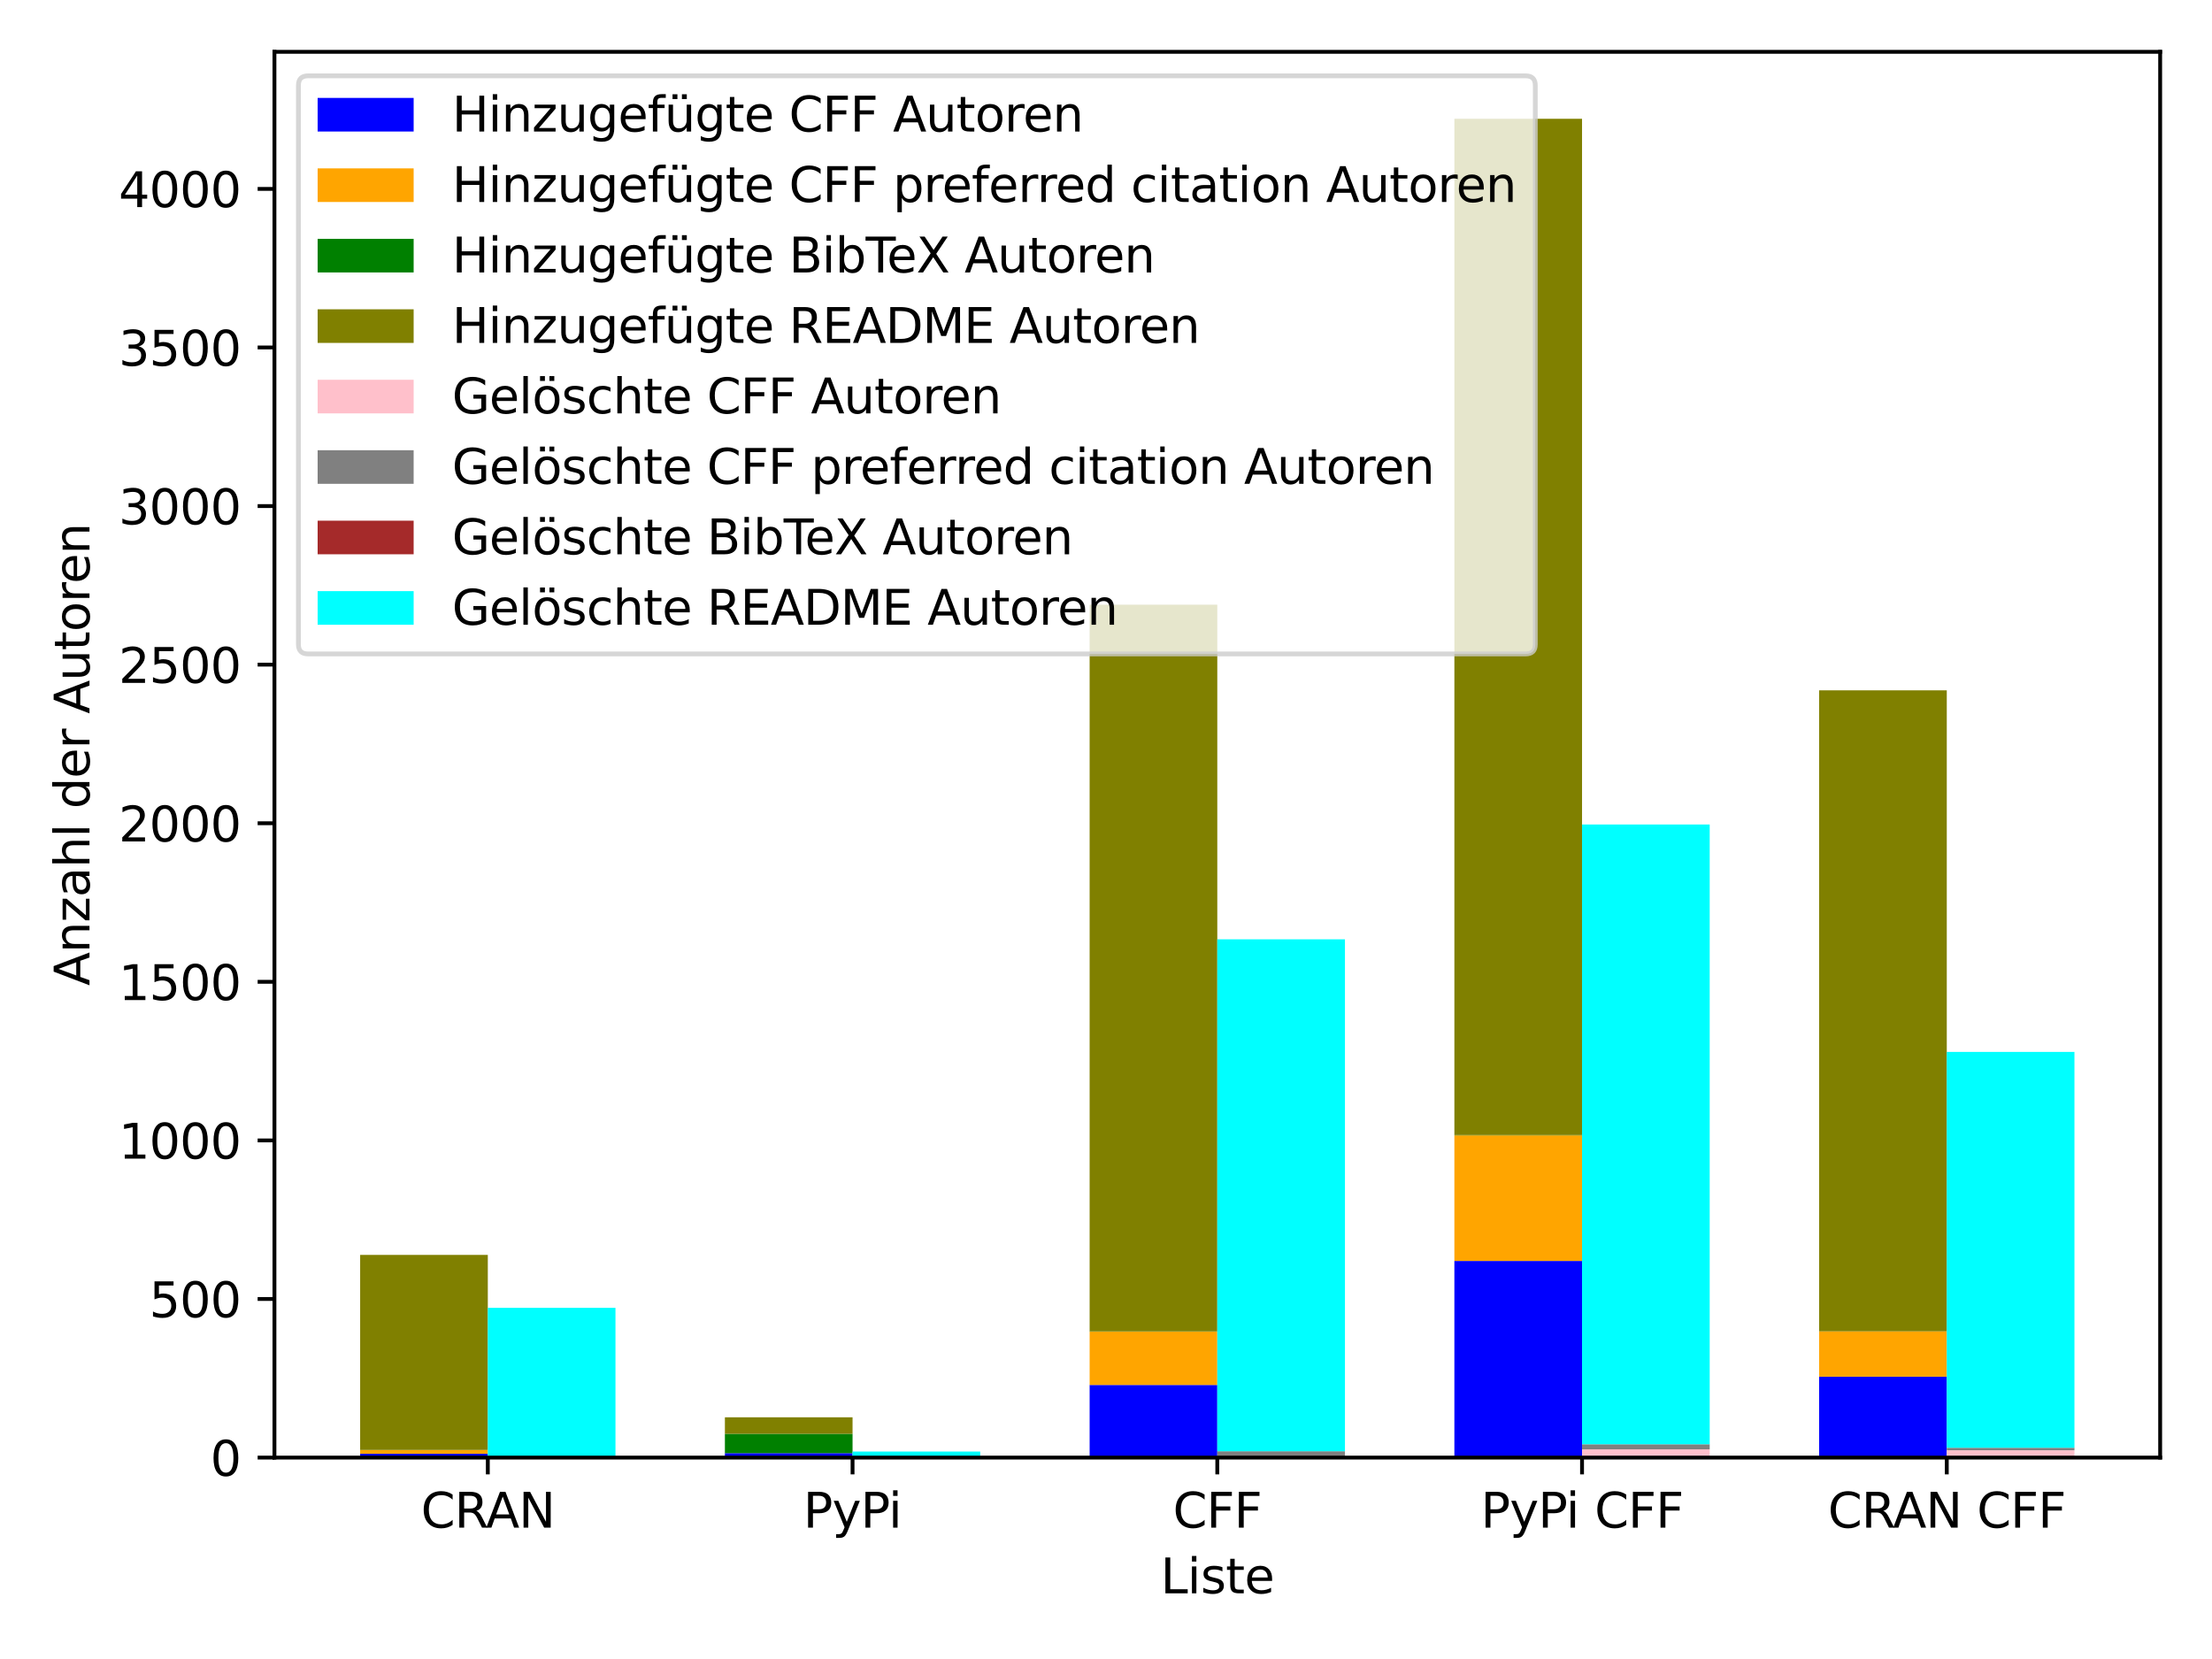 <?xml version="1.0" encoding="utf-8" standalone="no"?>
<!DOCTYPE svg PUBLIC "-//W3C//DTD SVG 1.1//EN"
  "http://www.w3.org/Graphics/SVG/1.1/DTD/svg11.dtd">
<svg xmlns:xlink="http://www.w3.org/1999/xlink" width="460.8pt" height="345.6pt" viewBox="0 0 460.8 345.6" xmlns="http://www.w3.org/2000/svg" version="1.1">
 <defs>
  <style type="text/css">*{stroke-linejoin: round; stroke-linecap: butt}</style>
 </defs>
 <g id="figure_1">
  <g id="patch_1">
   <path d="M 0 345.6 
L 460.8 345.6 
L 460.8 0 
L 0 0 
z
" style="fill: #ffffff"/>
  </g>
  <g id="axes_1">
   <g id="patch_2">
    <path d="M 57.17 303.64 
L 450 303.64 
L 450 10.8 
L 57.17 10.8 
z
" style="fill: #ffffff"/>
   </g>
   <g id="patch_3">
    <path d="M 75.026 303.64 
L 101.62 303.64 
L 101.62 302.847 
L 75.026 302.847 
z
" clip-path="url(#pa438a18baa)" style="fill: #0000ff"/>
   </g>
   <g id="patch_4">
    <path d="M 151.009 303.64 
L 177.602 303.64 
L 177.602 302.715 
L 151.009 302.715 
z
" clip-path="url(#pa438a18baa)" style="fill: #0000ff"/>
   </g>
   <g id="patch_5">
    <path d="M 226.991 303.64 
L 253.585 303.64 
L 253.585 288.509 
L 226.991 288.509 
z
" clip-path="url(#pa438a18baa)" style="fill: #0000ff"/>
   </g>
   <g id="patch_6">
    <path d="M 302.974 303.64 
L 329.568 303.64 
L 329.568 262.675 
L 302.974 262.675 
z
" clip-path="url(#pa438a18baa)" style="fill: #0000ff"/>
   </g>
   <g id="patch_7">
    <path d="M 378.956 303.64 
L 405.55 303.64 
L 405.55 286.791 
L 378.956 286.791 
z
" clip-path="url(#pa438a18baa)" style="fill: #0000ff"/>
   </g>
   <g id="patch_8">
    <path d="M 75.026 302.847 
L 101.62 302.847 
L 101.62 302.054 
L 75.026 302.054 
z
" clip-path="url(#pa438a18baa)" style="fill: #ffa500"/>
   </g>
   <g id="patch_9">
    <path d="M 151.009 302.715 
L 177.602 302.715 
L 177.602 302.715 
L 151.009 302.715 
z
" clip-path="url(#pa438a18baa)" style="fill: #ffa500"/>
   </g>
   <g id="patch_10">
    <path d="M 226.991 288.509 
L 253.585 288.509 
L 253.585 277.409 
L 226.991 277.409 
z
" clip-path="url(#pa438a18baa)" style="fill: #ffa500"/>
   </g>
   <g id="patch_11">
    <path d="M 302.974 262.675 
L 329.568 262.675 
L 329.568 236.51 
L 302.974 236.51 
z
" clip-path="url(#pa438a18baa)" style="fill: #ffa500"/>
   </g>
   <g id="patch_12">
    <path d="M 378.956 286.791 
L 405.55 286.791 
L 405.55 277.343 
L 378.956 277.343 
z
" clip-path="url(#pa438a18baa)" style="fill: #ffa500"/>
   </g>
   <g id="patch_13">
    <path d="M 75.026 302.054 
L 101.62 302.054 
L 101.62 302.054 
L 75.026 302.054 
z
" clip-path="url(#pa438a18baa)" style="fill: #008000"/>
   </g>
   <g id="patch_14">
    <path d="M 151.009 302.715 
L 177.602 302.715 
L 177.602 298.685 
L 151.009 298.685 
z
" clip-path="url(#pa438a18baa)" style="fill: #008000"/>
   </g>
   <g id="patch_15">
    <path d="M 226.991 277.409 
L 253.585 277.409 
L 253.585 277.343 
L 226.991 277.343 
z
" clip-path="url(#pa438a18baa)" style="fill: #008000"/>
   </g>
   <g id="patch_16">
    <path d="M 302.974 236.51 
L 329.568 236.51 
L 329.568 236.443 
L 302.974 236.443 
z
" clip-path="url(#pa438a18baa)" style="fill: #008000"/>
   </g>
   <g id="patch_17">
    <path d="M 378.956 277.343 
L 405.55 277.343 
L 405.55 277.343 
L 378.956 277.343 
z
" clip-path="url(#pa438a18baa)" style="fill: #008000"/>
   </g>
   <g id="patch_18">
    <path d="M 75.026 302.054 
L 101.62 302.054 
L 101.62 261.419 
L 75.026 261.419 
z
" clip-path="url(#pa438a18baa)" style="fill: #808000"/>
   </g>
   <g id="patch_19">
    <path d="M 151.009 298.685 
L 177.602 298.685 
L 177.602 295.249 
L 151.009 295.249 
z
" clip-path="url(#pa438a18baa)" style="fill: #808000"/>
   </g>
   <g id="patch_20">
    <path d="M 226.991 277.343 
L 253.585 277.343 
L 253.585 125.969 
L 226.991 125.969 
z
" clip-path="url(#pa438a18baa)" style="fill: #808000"/>
   </g>
   <g id="patch_21">
    <path d="M 302.974 236.443 
L 329.568 236.443 
L 329.568 24.745 
L 302.974 24.745 
z
" clip-path="url(#pa438a18baa)" style="fill: #808000"/>
   </g>
   <g id="patch_22">
    <path d="M 378.956 277.343 
L 405.55 277.343 
L 405.55 143.809 
L 378.956 143.809 
z
" clip-path="url(#pa438a18baa)" style="fill: #808000"/>
   </g>
   <g id="patch_23">
    <path d="M 101.62 303.64 
L 128.214 303.64 
L 128.214 303.64 
L 101.62 303.64 
z
" clip-path="url(#pa438a18baa)" style="fill: #ffc0cb"/>
   </g>
   <g id="patch_24">
    <path d="M 177.602 303.64 
L 204.196 303.64 
L 204.196 303.64 
L 177.602 303.64 
z
" clip-path="url(#pa438a18baa)" style="fill: #ffc0cb"/>
   </g>
   <g id="patch_25">
    <path d="M 253.585 303.64 
L 280.179 303.64 
L 280.179 303.376 
L 253.585 303.376 
z
" clip-path="url(#pa438a18baa)" style="fill: #ffc0cb"/>
   </g>
   <g id="patch_26">
    <path d="M 329.568 303.64 
L 356.161 303.64 
L 356.161 301.922 
L 329.568 301.922 
z
" clip-path="url(#pa438a18baa)" style="fill: #ffc0cb"/>
   </g>
   <g id="patch_27">
    <path d="M 405.55 303.64 
L 432.144 303.64 
L 432.144 302.12 
L 405.55 302.12 
z
" clip-path="url(#pa438a18baa)" style="fill: #ffc0cb"/>
   </g>
   <g id="patch_28">
    <path d="M 101.62 303.64 
L 128.214 303.64 
L 128.214 303.64 
L 101.62 303.64 
z
" clip-path="url(#pa438a18baa)" style="fill: #808080"/>
   </g>
   <g id="patch_29">
    <path d="M 177.602 303.64 
L 204.196 303.64 
L 204.196 303.64 
L 177.602 303.64 
z
" clip-path="url(#pa438a18baa)" style="fill: #808080"/>
   </g>
   <g id="patch_30">
    <path d="M 253.585 303.376 
L 280.179 303.376 
L 280.179 302.319 
L 253.585 302.319 
z
" clip-path="url(#pa438a18baa)" style="fill: #808080"/>
   </g>
   <g id="patch_31">
    <path d="M 329.568 301.922 
L 356.161 301.922 
L 356.161 300.865 
L 329.568 300.865 
z
" clip-path="url(#pa438a18baa)" style="fill: #808080"/>
   </g>
   <g id="patch_32">
    <path d="M 405.55 302.12 
L 432.144 302.12 
L 432.144 301.592 
L 405.55 301.592 
z
" clip-path="url(#pa438a18baa)" style="fill: #808080"/>
   </g>
   <g id="patch_33">
    <path d="M 101.62 303.64 
L 128.214 303.64 
L 128.214 303.64 
L 101.62 303.64 
z
" clip-path="url(#pa438a18baa)" style="fill: #a52a2a"/>
   </g>
   <g id="patch_34">
    <path d="M 177.602 303.64 
L 204.196 303.64 
L 204.196 303.64 
L 177.602 303.64 
z
" clip-path="url(#pa438a18baa)" style="fill: #a52a2a"/>
   </g>
   <g id="patch_35">
    <path d="M 253.585 302.319 
L 280.179 302.319 
L 280.179 302.319 
L 253.585 302.319 
z
" clip-path="url(#pa438a18baa)" style="fill: #a52a2a"/>
   </g>
   <g id="patch_36">
    <path d="M 329.568 300.865 
L 356.161 300.865 
L 356.161 300.865 
L 329.568 300.865 
z
" clip-path="url(#pa438a18baa)" style="fill: #a52a2a"/>
   </g>
   <g id="patch_37">
    <path d="M 405.55 301.592 
L 432.144 301.592 
L 432.144 301.592 
L 405.55 301.592 
z
" clip-path="url(#pa438a18baa)" style="fill: #a52a2a"/>
   </g>
   <g id="patch_38">
    <path d="M 101.62 303.64 
L 128.214 303.64 
L 128.214 272.453 
L 101.62 272.453 
z
" clip-path="url(#pa438a18baa)" style="fill: #00ffff"/>
   </g>
   <g id="patch_39">
    <path d="M 177.602 303.64 
L 204.196 303.64 
L 204.196 302.385 
L 177.602 302.385 
z
" clip-path="url(#pa438a18baa)" style="fill: #00ffff"/>
   </g>
   <g id="patch_40">
    <path d="M 253.585 302.319 
L 280.179 302.319 
L 280.179 195.676 
L 253.585 195.676 
z
" clip-path="url(#pa438a18baa)" style="fill: #00ffff"/>
   </g>
   <g id="patch_41">
    <path d="M 329.568 300.865 
L 356.161 300.865 
L 356.161 171.758 
L 329.568 171.758 
z
" clip-path="url(#pa438a18baa)" style="fill: #00ffff"/>
   </g>
   <g id="patch_42">
    <path d="M 405.55 301.592 
L 432.144 301.592 
L 432.144 219.132 
L 405.55 219.132 
z
" clip-path="url(#pa438a18baa)" style="fill: #00ffff"/>
   </g>
   <g id="matplotlib.axis_1">
    <g id="xtick_1">
     <g id="line2d_1">
      <defs>
       <path id="m18b348b5ff" d="M 0 0 
L 0 3.5 
" style="stroke: #000000; stroke-width: 0.8"/>
      </defs>
      <g>
       <use xlink:href="#m18b348b5ff" x="101.62" y="303.64" style="stroke: #000000; stroke-width: 0.8"/>
      </g>
     </g>
     <g id="text_1">
      <!-- CRAN -->
      <g transform="translate(87.693 318.238) scale(0.1 -0.1)">
       <defs>
        <path id="DejaVuSans-43" d="M 4122 4306 
L 4122 3641 
Q 3803 3938 3442 4084 
Q 3081 4231 2675 4231 
Q 1875 4231 1450 3742 
Q 1025 3253 1025 2328 
Q 1025 1406 1450 917 
Q 1875 428 2675 428 
Q 3081 428 3442 575 
Q 3803 722 4122 1019 
L 4122 359 
Q 3791 134 3420 21 
Q 3050 -91 2638 -91 
Q 1578 -91 968 557 
Q 359 1206 359 2328 
Q 359 3453 968 4101 
Q 1578 4750 2638 4750 
Q 3056 4750 3426 4639 
Q 3797 4528 4122 4306 
z
" transform="scale(0.016)"/>
        <path id="DejaVuSans-52" d="M 2841 2188 
Q 3044 2119 3236 1894 
Q 3428 1669 3622 1275 
L 4263 0 
L 3584 0 
L 2988 1197 
Q 2756 1666 2539 1819 
Q 2322 1972 1947 1972 
L 1259 1972 
L 1259 0 
L 628 0 
L 628 4666 
L 2053 4666 
Q 2853 4666 3247 4331 
Q 3641 3997 3641 3322 
Q 3641 2881 3436 2590 
Q 3231 2300 2841 2188 
z
M 1259 4147 
L 1259 2491 
L 2053 2491 
Q 2509 2491 2742 2702 
Q 2975 2913 2975 3322 
Q 2975 3731 2742 3939 
Q 2509 4147 2053 4147 
L 1259 4147 
z
" transform="scale(0.016)"/>
        <path id="DejaVuSans-41" d="M 2188 4044 
L 1331 1722 
L 3047 1722 
L 2188 4044 
z
M 1831 4666 
L 2547 4666 
L 4325 0 
L 3669 0 
L 3244 1197 
L 1141 1197 
L 716 0 
L 50 0 
L 1831 4666 
z
" transform="scale(0.016)"/>
        <path id="DejaVuSans-4e" d="M 628 4666 
L 1478 4666 
L 3547 763 
L 3547 4666 
L 4159 4666 
L 4159 0 
L 3309 0 
L 1241 3903 
L 1241 0 
L 628 0 
L 628 4666 
z
" transform="scale(0.016)"/>
       </defs>
       <use xlink:href="#DejaVuSans-43"/>
       <use xlink:href="#DejaVuSans-52" x="69.824"/>
       <use xlink:href="#DejaVuSans-41" x="135.307"/>
       <use xlink:href="#DejaVuSans-4e" x="203.715"/>
      </g>
     </g>
    </g>
    <g id="xtick_2">
     <g id="line2d_2">
      <g>
       <use xlink:href="#m18b348b5ff" x="177.602" y="303.64" style="stroke: #000000; stroke-width: 0.8"/>
      </g>
     </g>
     <g id="text_2">
      <!-- PyPi -->
      <g transform="translate(167.337 318.238) scale(0.1 -0.1)">
       <defs>
        <path id="DejaVuSans-50" d="M 1259 4147 
L 1259 2394 
L 2053 2394 
Q 2494 2394 2734 2622 
Q 2975 2850 2975 3272 
Q 2975 3691 2734 3919 
Q 2494 4147 2053 4147 
L 1259 4147 
z
M 628 4666 
L 2053 4666 
Q 2838 4666 3239 4311 
Q 3641 3956 3641 3272 
Q 3641 2581 3239 2228 
Q 2838 1875 2053 1875 
L 1259 1875 
L 1259 0 
L 628 0 
L 628 4666 
z
" transform="scale(0.016)"/>
        <path id="DejaVuSans-79" d="M 2059 -325 
Q 1816 -950 1584 -1140 
Q 1353 -1331 966 -1331 
L 506 -1331 
L 506 -850 
L 844 -850 
Q 1081 -850 1212 -737 
Q 1344 -625 1503 -206 
L 1606 56 
L 191 3500 
L 800 3500 
L 1894 763 
L 2988 3500 
L 3597 3500 
L 2059 -325 
z
" transform="scale(0.016)"/>
        <path id="DejaVuSans-69" d="M 603 3500 
L 1178 3500 
L 1178 0 
L 603 0 
L 603 3500 
z
M 603 4863 
L 1178 4863 
L 1178 4134 
L 603 4134 
L 603 4863 
z
" transform="scale(0.016)"/>
       </defs>
       <use xlink:href="#DejaVuSans-50"/>
       <use xlink:href="#DejaVuSans-79" x="60.303"/>
       <use xlink:href="#DejaVuSans-50" x="119.482"/>
       <use xlink:href="#DejaVuSans-69" x="177.535"/>
      </g>
     </g>
    </g>
    <g id="xtick_3">
     <g id="line2d_3">
      <g>
       <use xlink:href="#m18b348b5ff" x="253.585" y="303.64" style="stroke: #000000; stroke-width: 0.8"/>
      </g>
     </g>
     <g id="text_3">
      <!-- CFF -->
      <g transform="translate(244.342 318.238) scale(0.1 -0.1)">
       <defs>
        <path id="DejaVuSans-46" d="M 628 4666 
L 3309 4666 
L 3309 4134 
L 1259 4134 
L 1259 2759 
L 3109 2759 
L 3109 2228 
L 1259 2228 
L 1259 0 
L 628 0 
L 628 4666 
z
" transform="scale(0.016)"/>
       </defs>
       <use xlink:href="#DejaVuSans-43"/>
       <use xlink:href="#DejaVuSans-46" x="69.824"/>
       <use xlink:href="#DejaVuSans-46" x="127.344"/>
      </g>
     </g>
    </g>
    <g id="xtick_4">
     <g id="line2d_4">
      <g>
       <use xlink:href="#m18b348b5ff" x="329.568" y="303.64" style="stroke: #000000; stroke-width: 0.8"/>
      </g>
     </g>
     <g id="text_4">
      <!-- PyPi CFF -->
      <g transform="translate(308.47 318.238) scale(0.1 -0.1)">
       <defs>
        <path id="DejaVuSans-20" transform="scale(0.016)"/>
       </defs>
       <use xlink:href="#DejaVuSans-50"/>
       <use xlink:href="#DejaVuSans-79" x="60.303"/>
       <use xlink:href="#DejaVuSans-50" x="119.482"/>
       <use xlink:href="#DejaVuSans-69" x="177.535"/>
       <use xlink:href="#DejaVuSans-20" x="205.318"/>
       <use xlink:href="#DejaVuSans-43" x="237.105"/>
       <use xlink:href="#DejaVuSans-46" x="306.93"/>
       <use xlink:href="#DejaVuSans-46" x="364.449"/>
      </g>
     </g>
    </g>
    <g id="xtick_5">
     <g id="line2d_5">
      <g>
       <use xlink:href="#m18b348b5ff" x="405.55" y="303.64" style="stroke: #000000; stroke-width: 0.8"/>
      </g>
     </g>
     <g id="text_5">
      <!-- CRAN CFF -->
      <g transform="translate(380.792 318.238) scale(0.1 -0.1)">
       <use xlink:href="#DejaVuSans-43"/>
       <use xlink:href="#DejaVuSans-52" x="69.824"/>
       <use xlink:href="#DejaVuSans-41" x="135.307"/>
       <use xlink:href="#DejaVuSans-4e" x="203.715"/>
       <use xlink:href="#DejaVuSans-20" x="278.52"/>
       <use xlink:href="#DejaVuSans-43" x="310.307"/>
       <use xlink:href="#DejaVuSans-46" x="380.131"/>
       <use xlink:href="#DejaVuSans-46" x="437.65"/>
      </g>
     </g>
    </g>
    <g id="text_6">
     <!-- Liste -->
     <g transform="translate(241.769 331.917) scale(0.1 -0.1)">
      <defs>
       <path id="DejaVuSans-4c" d="M 628 4666 
L 1259 4666 
L 1259 531 
L 3531 531 
L 3531 0 
L 628 0 
L 628 4666 
z
" transform="scale(0.016)"/>
       <path id="DejaVuSans-73" d="M 2834 3397 
L 2834 2853 
Q 2591 2978 2328 3040 
Q 2066 3103 1784 3103 
Q 1356 3103 1142 2972 
Q 928 2841 928 2578 
Q 928 2378 1081 2264 
Q 1234 2150 1697 2047 
L 1894 2003 
Q 2506 1872 2764 1633 
Q 3022 1394 3022 966 
Q 3022 478 2636 193 
Q 2250 -91 1575 -91 
Q 1294 -91 989 -36 
Q 684 19 347 128 
L 347 722 
Q 666 556 975 473 
Q 1284 391 1588 391 
Q 1994 391 2212 530 
Q 2431 669 2431 922 
Q 2431 1156 2273 1281 
Q 2116 1406 1581 1522 
L 1381 1569 
Q 847 1681 609 1914 
Q 372 2147 372 2553 
Q 372 3047 722 3315 
Q 1072 3584 1716 3584 
Q 2034 3584 2315 3537 
Q 2597 3491 2834 3397 
z
" transform="scale(0.016)"/>
       <path id="DejaVuSans-74" d="M 1172 4494 
L 1172 3500 
L 2356 3500 
L 2356 3053 
L 1172 3053 
L 1172 1153 
Q 1172 725 1289 603 
Q 1406 481 1766 481 
L 2356 481 
L 2356 0 
L 1766 0 
Q 1100 0 847 248 
Q 594 497 594 1153 
L 594 3053 
L 172 3053 
L 172 3500 
L 594 3500 
L 594 4494 
L 1172 4494 
z
" transform="scale(0.016)"/>
       <path id="DejaVuSans-65" d="M 3597 1894 
L 3597 1613 
L 953 1613 
Q 991 1019 1311 708 
Q 1631 397 2203 397 
Q 2534 397 2845 478 
Q 3156 559 3463 722 
L 3463 178 
Q 3153 47 2828 -22 
Q 2503 -91 2169 -91 
Q 1331 -91 842 396 
Q 353 884 353 1716 
Q 353 2575 817 3079 
Q 1281 3584 2069 3584 
Q 2775 3584 3186 3129 
Q 3597 2675 3597 1894 
z
M 3022 2063 
Q 3016 2534 2758 2815 
Q 2500 3097 2075 3097 
Q 1594 3097 1305 2825 
Q 1016 2553 972 2059 
L 3022 2063 
z
" transform="scale(0.016)"/>
      </defs>
      <use xlink:href="#DejaVuSans-4c"/>
      <use xlink:href="#DejaVuSans-69" x="55.713"/>
      <use xlink:href="#DejaVuSans-73" x="83.496"/>
      <use xlink:href="#DejaVuSans-74" x="135.596"/>
      <use xlink:href="#DejaVuSans-65" x="174.805"/>
     </g>
    </g>
   </g>
   <g id="matplotlib.axis_2">
    <g id="ytick_1">
     <g id="line2d_6">
      <defs>
       <path id="m2c8c65185e" d="M 0 0 
L -3.5 0 
" style="stroke: #000000; stroke-width: 0.8"/>
      </defs>
      <g>
       <use xlink:href="#m2c8c65185e" x="57.17" y="303.64" style="stroke: #000000; stroke-width: 0.8"/>
      </g>
     </g>
     <g id="text_7">
      <!-- 0 -->
      <g transform="translate(43.807 307.439) scale(0.1 -0.1)">
       <defs>
        <path id="DejaVuSans-30" d="M 2034 4250 
Q 1547 4250 1301 3770 
Q 1056 3291 1056 2328 
Q 1056 1369 1301 889 
Q 1547 409 2034 409 
Q 2525 409 2770 889 
Q 3016 1369 3016 2328 
Q 3016 3291 2770 3770 
Q 2525 4250 2034 4250 
z
M 2034 4750 
Q 2819 4750 3233 4129 
Q 3647 3509 3647 2328 
Q 3647 1150 3233 529 
Q 2819 -91 2034 -91 
Q 1250 -91 836 529 
Q 422 1150 422 2328 
Q 422 3509 836 4129 
Q 1250 4750 2034 4750 
z
" transform="scale(0.016)"/>
       </defs>
       <use xlink:href="#DejaVuSans-30"/>
      </g>
     </g>
    </g>
    <g id="ytick_2">
     <g id="line2d_7">
      <g>
       <use xlink:href="#m2c8c65185e" x="57.17" y="270.603" style="stroke: #000000; stroke-width: 0.8"/>
      </g>
     </g>
     <g id="text_8">
      <!-- 500 -->
      <g transform="translate(31.082 274.403) scale(0.1 -0.1)">
       <defs>
        <path id="DejaVuSans-35" d="M 691 4666 
L 3169 4666 
L 3169 4134 
L 1269 4134 
L 1269 2991 
Q 1406 3038 1543 3061 
Q 1681 3084 1819 3084 
Q 2600 3084 3056 2656 
Q 3513 2228 3513 1497 
Q 3513 744 3044 326 
Q 2575 -91 1722 -91 
Q 1428 -91 1123 -41 
Q 819 9 494 109 
L 494 744 
Q 775 591 1075 516 
Q 1375 441 1709 441 
Q 2250 441 2565 725 
Q 2881 1009 2881 1497 
Q 2881 1984 2565 2268 
Q 2250 2553 1709 2553 
Q 1456 2553 1204 2497 
Q 953 2441 691 2322 
L 691 4666 
z
" transform="scale(0.016)"/>
       </defs>
       <use xlink:href="#DejaVuSans-35"/>
       <use xlink:href="#DejaVuSans-30" x="63.623"/>
       <use xlink:href="#DejaVuSans-30" x="127.246"/>
      </g>
     </g>
    </g>
    <g id="ytick_3">
     <g id="line2d_8">
      <g>
       <use xlink:href="#m2c8c65185e" x="57.17" y="237.567" style="stroke: #000000; stroke-width: 0.8"/>
      </g>
     </g>
     <g id="text_9">
      <!-- 1000 -->
      <g transform="translate(24.72 241.366) scale(0.1 -0.1)">
       <defs>
        <path id="DejaVuSans-31" d="M 794 531 
L 1825 531 
L 1825 4091 
L 703 3866 
L 703 4441 
L 1819 4666 
L 2450 4666 
L 2450 531 
L 3481 531 
L 3481 0 
L 794 0 
L 794 531 
z
" transform="scale(0.016)"/>
       </defs>
       <use xlink:href="#DejaVuSans-31"/>
       <use xlink:href="#DejaVuSans-30" x="63.623"/>
       <use xlink:href="#DejaVuSans-30" x="127.246"/>
       <use xlink:href="#DejaVuSans-30" x="190.869"/>
      </g>
     </g>
    </g>
    <g id="ytick_4">
     <g id="line2d_9">
      <g>
       <use xlink:href="#m2c8c65185e" x="57.17" y="204.53" style="stroke: #000000; stroke-width: 0.8"/>
      </g>
     </g>
     <g id="text_10">
      <!-- 1500 -->
      <g transform="translate(24.72 208.329) scale(0.1 -0.1)">
       <use xlink:href="#DejaVuSans-31"/>
       <use xlink:href="#DejaVuSans-35" x="63.623"/>
       <use xlink:href="#DejaVuSans-30" x="127.246"/>
       <use xlink:href="#DejaVuSans-30" x="190.869"/>
      </g>
     </g>
    </g>
    <g id="ytick_5">
     <g id="line2d_10">
      <g>
       <use xlink:href="#m2c8c65185e" x="57.17" y="171.493" style="stroke: #000000; stroke-width: 0.8"/>
      </g>
     </g>
     <g id="text_11">
      <!-- 2000 -->
      <g transform="translate(24.72 175.293) scale(0.1 -0.1)">
       <defs>
        <path id="DejaVuSans-32" d="M 1228 531 
L 3431 531 
L 3431 0 
L 469 0 
L 469 531 
Q 828 903 1448 1529 
Q 2069 2156 2228 2338 
Q 2531 2678 2651 2914 
Q 2772 3150 2772 3378 
Q 2772 3750 2511 3984 
Q 2250 4219 1831 4219 
Q 1534 4219 1204 4116 
Q 875 4013 500 3803 
L 500 4441 
Q 881 4594 1212 4672 
Q 1544 4750 1819 4750 
Q 2544 4750 2975 4387 
Q 3406 4025 3406 3419 
Q 3406 3131 3298 2873 
Q 3191 2616 2906 2266 
Q 2828 2175 2409 1742 
Q 1991 1309 1228 531 
z
" transform="scale(0.016)"/>
       </defs>
       <use xlink:href="#DejaVuSans-32"/>
       <use xlink:href="#DejaVuSans-30" x="63.623"/>
       <use xlink:href="#DejaVuSans-30" x="127.246"/>
       <use xlink:href="#DejaVuSans-30" x="190.869"/>
      </g>
     </g>
    </g>
    <g id="ytick_6">
     <g id="line2d_11">
      <g>
       <use xlink:href="#m2c8c65185e" x="57.17" y="138.457" style="stroke: #000000; stroke-width: 0.8"/>
      </g>
     </g>
     <g id="text_12">
      <!-- 2500 -->
      <g transform="translate(24.72 142.256) scale(0.1 -0.1)">
       <use xlink:href="#DejaVuSans-32"/>
       <use xlink:href="#DejaVuSans-35" x="63.623"/>
       <use xlink:href="#DejaVuSans-30" x="127.246"/>
       <use xlink:href="#DejaVuSans-30" x="190.869"/>
      </g>
     </g>
    </g>
    <g id="ytick_7">
     <g id="line2d_12">
      <g>
       <use xlink:href="#m2c8c65185e" x="57.17" y="105.42" style="stroke: #000000; stroke-width: 0.8"/>
      </g>
     </g>
     <g id="text_13">
      <!-- 3000 -->
      <g transform="translate(24.72 109.219) scale(0.1 -0.1)">
       <defs>
        <path id="DejaVuSans-33" d="M 2597 2516 
Q 3050 2419 3304 2112 
Q 3559 1806 3559 1356 
Q 3559 666 3084 287 
Q 2609 -91 1734 -91 
Q 1441 -91 1130 -33 
Q 819 25 488 141 
L 488 750 
Q 750 597 1062 519 
Q 1375 441 1716 441 
Q 2309 441 2620 675 
Q 2931 909 2931 1356 
Q 2931 1769 2642 2001 
Q 2353 2234 1838 2234 
L 1294 2234 
L 1294 2753 
L 1863 2753 
Q 2328 2753 2575 2939 
Q 2822 3125 2822 3475 
Q 2822 3834 2567 4026 
Q 2313 4219 1838 4219 
Q 1578 4219 1281 4162 
Q 984 4106 628 3988 
L 628 4550 
Q 988 4650 1302 4700 
Q 1616 4750 1894 4750 
Q 2613 4750 3031 4423 
Q 3450 4097 3450 3541 
Q 3450 3153 3228 2886 
Q 3006 2619 2597 2516 
z
" transform="scale(0.016)"/>
       </defs>
       <use xlink:href="#DejaVuSans-33"/>
       <use xlink:href="#DejaVuSans-30" x="63.623"/>
       <use xlink:href="#DejaVuSans-30" x="127.246"/>
       <use xlink:href="#DejaVuSans-30" x="190.869"/>
      </g>
     </g>
    </g>
    <g id="ytick_8">
     <g id="line2d_13">
      <g>
       <use xlink:href="#m2c8c65185e" x="57.17" y="72.384" style="stroke: #000000; stroke-width: 0.8"/>
      </g>
     </g>
     <g id="text_14">
      <!-- 3500 -->
      <g transform="translate(24.72 76.183) scale(0.1 -0.1)">
       <use xlink:href="#DejaVuSans-33"/>
       <use xlink:href="#DejaVuSans-35" x="63.623"/>
       <use xlink:href="#DejaVuSans-30" x="127.246"/>
       <use xlink:href="#DejaVuSans-30" x="190.869"/>
      </g>
     </g>
    </g>
    <g id="ytick_9">
     <g id="line2d_14">
      <g>
       <use xlink:href="#m2c8c65185e" x="57.17" y="39.347" style="stroke: #000000; stroke-width: 0.8"/>
      </g>
     </g>
     <g id="text_15">
      <!-- 4000 -->
      <g transform="translate(24.72 43.146) scale(0.1 -0.1)">
       <defs>
        <path id="DejaVuSans-34" d="M 2419 4116 
L 825 1625 
L 2419 1625 
L 2419 4116 
z
M 2253 4666 
L 3047 4666 
L 3047 1625 
L 3713 1625 
L 3713 1100 
L 3047 1100 
L 3047 0 
L 2419 0 
L 2419 1100 
L 313 1100 
L 313 1709 
L 2253 4666 
z
" transform="scale(0.016)"/>
       </defs>
       <use xlink:href="#DejaVuSans-34"/>
       <use xlink:href="#DejaVuSans-30" x="63.623"/>
       <use xlink:href="#DejaVuSans-30" x="127.246"/>
       <use xlink:href="#DejaVuSans-30" x="190.869"/>
      </g>
     </g>
    </g>
    <g id="text_16">
     <!-- Anzahl der Autoren -->
     <g transform="translate(18.64 205.336) rotate(-90) scale(0.1 -0.1)">
      <defs>
       <path id="DejaVuSans-6e" d="M 3513 2113 
L 3513 0 
L 2938 0 
L 2938 2094 
Q 2938 2591 2744 2837 
Q 2550 3084 2163 3084 
Q 1697 3084 1428 2787 
Q 1159 2491 1159 1978 
L 1159 0 
L 581 0 
L 581 3500 
L 1159 3500 
L 1159 2956 
Q 1366 3272 1645 3428 
Q 1925 3584 2291 3584 
Q 2894 3584 3203 3211 
Q 3513 2838 3513 2113 
z
" transform="scale(0.016)"/>
       <path id="DejaVuSans-7a" d="M 353 3500 
L 3084 3500 
L 3084 2975 
L 922 459 
L 3084 459 
L 3084 0 
L 275 0 
L 275 525 
L 2438 3041 
L 353 3041 
L 353 3500 
z
" transform="scale(0.016)"/>
       <path id="DejaVuSans-61" d="M 2194 1759 
Q 1497 1759 1228 1600 
Q 959 1441 959 1056 
Q 959 750 1161 570 
Q 1363 391 1709 391 
Q 2188 391 2477 730 
Q 2766 1069 2766 1631 
L 2766 1759 
L 2194 1759 
z
M 3341 1997 
L 3341 0 
L 2766 0 
L 2766 531 
Q 2569 213 2275 61 
Q 1981 -91 1556 -91 
Q 1019 -91 701 211 
Q 384 513 384 1019 
Q 384 1609 779 1909 
Q 1175 2209 1959 2209 
L 2766 2209 
L 2766 2266 
Q 2766 2663 2505 2880 
Q 2244 3097 1772 3097 
Q 1472 3097 1187 3025 
Q 903 2953 641 2809 
L 641 3341 
Q 956 3463 1253 3523 
Q 1550 3584 1831 3584 
Q 2591 3584 2966 3190 
Q 3341 2797 3341 1997 
z
" transform="scale(0.016)"/>
       <path id="DejaVuSans-68" d="M 3513 2113 
L 3513 0 
L 2938 0 
L 2938 2094 
Q 2938 2591 2744 2837 
Q 2550 3084 2163 3084 
Q 1697 3084 1428 2787 
Q 1159 2491 1159 1978 
L 1159 0 
L 581 0 
L 581 4863 
L 1159 4863 
L 1159 2956 
Q 1366 3272 1645 3428 
Q 1925 3584 2291 3584 
Q 2894 3584 3203 3211 
Q 3513 2838 3513 2113 
z
" transform="scale(0.016)"/>
       <path id="DejaVuSans-6c" d="M 603 4863 
L 1178 4863 
L 1178 0 
L 603 0 
L 603 4863 
z
" transform="scale(0.016)"/>
       <path id="DejaVuSans-64" d="M 2906 2969 
L 2906 4863 
L 3481 4863 
L 3481 0 
L 2906 0 
L 2906 525 
Q 2725 213 2448 61 
Q 2172 -91 1784 -91 
Q 1150 -91 751 415 
Q 353 922 353 1747 
Q 353 2572 751 3078 
Q 1150 3584 1784 3584 
Q 2172 3584 2448 3432 
Q 2725 3281 2906 2969 
z
M 947 1747 
Q 947 1113 1208 752 
Q 1469 391 1925 391 
Q 2381 391 2643 752 
Q 2906 1113 2906 1747 
Q 2906 2381 2643 2742 
Q 2381 3103 1925 3103 
Q 1469 3103 1208 2742 
Q 947 2381 947 1747 
z
" transform="scale(0.016)"/>
       <path id="DejaVuSans-72" d="M 2631 2963 
Q 2534 3019 2420 3045 
Q 2306 3072 2169 3072 
Q 1681 3072 1420 2755 
Q 1159 2438 1159 1844 
L 1159 0 
L 581 0 
L 581 3500 
L 1159 3500 
L 1159 2956 
Q 1341 3275 1631 3429 
Q 1922 3584 2338 3584 
Q 2397 3584 2469 3576 
Q 2541 3569 2628 3553 
L 2631 2963 
z
" transform="scale(0.016)"/>
       <path id="DejaVuSans-75" d="M 544 1381 
L 544 3500 
L 1119 3500 
L 1119 1403 
Q 1119 906 1312 657 
Q 1506 409 1894 409 
Q 2359 409 2629 706 
Q 2900 1003 2900 1516 
L 2900 3500 
L 3475 3500 
L 3475 0 
L 2900 0 
L 2900 538 
Q 2691 219 2414 64 
Q 2138 -91 1772 -91 
Q 1169 -91 856 284 
Q 544 659 544 1381 
z
M 1991 3584 
L 1991 3584 
z
" transform="scale(0.016)"/>
       <path id="DejaVuSans-6f" d="M 1959 3097 
Q 1497 3097 1228 2736 
Q 959 2375 959 1747 
Q 959 1119 1226 758 
Q 1494 397 1959 397 
Q 2419 397 2687 759 
Q 2956 1122 2956 1747 
Q 2956 2369 2687 2733 
Q 2419 3097 1959 3097 
z
M 1959 3584 
Q 2709 3584 3137 3096 
Q 3566 2609 3566 1747 
Q 3566 888 3137 398 
Q 2709 -91 1959 -91 
Q 1206 -91 779 398 
Q 353 888 353 1747 
Q 353 2609 779 3096 
Q 1206 3584 1959 3584 
z
" transform="scale(0.016)"/>
      </defs>
      <use xlink:href="#DejaVuSans-41"/>
      <use xlink:href="#DejaVuSans-6e" x="68.408"/>
      <use xlink:href="#DejaVuSans-7a" x="131.787"/>
      <use xlink:href="#DejaVuSans-61" x="184.277"/>
      <use xlink:href="#DejaVuSans-68" x="245.557"/>
      <use xlink:href="#DejaVuSans-6c" x="308.936"/>
      <use xlink:href="#DejaVuSans-20" x="336.719"/>
      <use xlink:href="#DejaVuSans-64" x="368.506"/>
      <use xlink:href="#DejaVuSans-65" x="431.982"/>
      <use xlink:href="#DejaVuSans-72" x="493.506"/>
      <use xlink:href="#DejaVuSans-20" x="534.619"/>
      <use xlink:href="#DejaVuSans-41" x="566.406"/>
      <use xlink:href="#DejaVuSans-75" x="634.814"/>
      <use xlink:href="#DejaVuSans-74" x="698.193"/>
      <use xlink:href="#DejaVuSans-6f" x="737.402"/>
      <use xlink:href="#DejaVuSans-72" x="798.584"/>
      <use xlink:href="#DejaVuSans-65" x="837.447"/>
      <use xlink:href="#DejaVuSans-6e" x="898.971"/>
     </g>
    </g>
   </g>
   <g id="patch_43">
    <path d="M 57.17 303.64 
L 57.17 10.8 
" style="fill: none; stroke: #000000; stroke-width: 0.8; stroke-linejoin: miter; stroke-linecap: square"/>
   </g>
   <g id="patch_44">
    <path d="M 450 303.64 
L 450 10.8 
" style="fill: none; stroke: #000000; stroke-width: 0.8; stroke-linejoin: miter; stroke-linecap: square"/>
   </g>
   <g id="patch_45">
    <path d="M 57.17 303.64 
L 450 303.64 
" style="fill: none; stroke: #000000; stroke-width: 0.8; stroke-linejoin: miter; stroke-linecap: square"/>
   </g>
   <g id="patch_46">
    <path d="M 57.17 10.8 
L 450 10.8 
" style="fill: none; stroke: #000000; stroke-width: 0.8; stroke-linejoin: miter; stroke-linecap: square"/>
   </g>
   <g id="legend_1">
    <g id="patch_47">
     <path d="M 64.17 136.225 
L 317.829 136.225 
Q 319.829 136.225 319.829 134.225 
L 319.829 17.8 
Q 319.829 15.8 317.829 15.8 
L 64.17 15.8 
Q 62.17 15.8 62.17 17.8 
L 62.17 134.225 
Q 62.17 136.225 64.17 136.225 
z
" style="fill: #ffffff; opacity: 0.8; stroke: #cccccc; stroke-linejoin: miter"/>
    </g>
    <g id="patch_48">
     <path d="M 66.17 27.398 
L 86.17 27.398 
L 86.17 20.398 
L 66.17 20.398 
z
" style="fill: #0000ff"/>
    </g>
    <g id="text_17">
     <!-- Hinzugefügte CFF Autoren -->
     <g transform="translate(94.17 27.398) scale(0.1 -0.1)">
      <defs>
       <path id="DejaVuSans-48" d="M 628 4666 
L 1259 4666 
L 1259 2753 
L 3553 2753 
L 3553 4666 
L 4184 4666 
L 4184 0 
L 3553 0 
L 3553 2222 
L 1259 2222 
L 1259 0 
L 628 0 
L 628 4666 
z
" transform="scale(0.016)"/>
       <path id="DejaVuSans-67" d="M 2906 1791 
Q 2906 2416 2648 2759 
Q 2391 3103 1925 3103 
Q 1463 3103 1205 2759 
Q 947 2416 947 1791 
Q 947 1169 1205 825 
Q 1463 481 1925 481 
Q 2391 481 2648 825 
Q 2906 1169 2906 1791 
z
M 3481 434 
Q 3481 -459 3084 -895 
Q 2688 -1331 1869 -1331 
Q 1566 -1331 1297 -1286 
Q 1028 -1241 775 -1147 
L 775 -588 
Q 1028 -725 1275 -790 
Q 1522 -856 1778 -856 
Q 2344 -856 2625 -561 
Q 2906 -266 2906 331 
L 2906 616 
Q 2728 306 2450 153 
Q 2172 0 1784 0 
Q 1141 0 747 490 
Q 353 981 353 1791 
Q 353 2603 747 3093 
Q 1141 3584 1784 3584 
Q 2172 3584 2450 3431 
Q 2728 3278 2906 2969 
L 2906 3500 
L 3481 3500 
L 3481 434 
z
" transform="scale(0.016)"/>
       <path id="DejaVuSans-66" d="M 2375 4863 
L 2375 4384 
L 1825 4384 
Q 1516 4384 1395 4259 
Q 1275 4134 1275 3809 
L 1275 3500 
L 2222 3500 
L 2222 3053 
L 1275 3053 
L 1275 0 
L 697 0 
L 697 3053 
L 147 3053 
L 147 3500 
L 697 3500 
L 697 3744 
Q 697 4328 969 4595 
Q 1241 4863 1831 4863 
L 2375 4863 
z
" transform="scale(0.016)"/>
       <path id="DejaVuSans-fc" d="M 544 1381 
L 544 3500 
L 1119 3500 
L 1119 1403 
Q 1119 906 1312 657 
Q 1506 409 1894 409 
Q 2359 409 2629 706 
Q 2900 1003 2900 1516 
L 2900 3500 
L 3475 3500 
L 3475 0 
L 2900 0 
L 2900 538 
Q 2691 219 2414 64 
Q 2138 -91 1772 -91 
Q 1169 -91 856 284 
Q 544 659 544 1381 
z
M 1991 3584 
L 1991 3584 
z
M 2278 4850 
L 2912 4850 
L 2912 4219 
L 2278 4219 
L 2278 4850 
z
M 1056 4850 
L 1690 4850 
L 1690 4219 
L 1056 4219 
L 1056 4850 
z
" transform="scale(0.016)"/>
      </defs>
      <use xlink:href="#DejaVuSans-48"/>
      <use xlink:href="#DejaVuSans-69" x="75.195"/>
      <use xlink:href="#DejaVuSans-6e" x="102.979"/>
      <use xlink:href="#DejaVuSans-7a" x="166.357"/>
      <use xlink:href="#DejaVuSans-75" x="218.848"/>
      <use xlink:href="#DejaVuSans-67" x="282.227"/>
      <use xlink:href="#DejaVuSans-65" x="345.703"/>
      <use xlink:href="#DejaVuSans-66" x="407.227"/>
      <use xlink:href="#DejaVuSans-fc" x="442.432"/>
      <use xlink:href="#DejaVuSans-67" x="505.811"/>
      <use xlink:href="#DejaVuSans-74" x="569.287"/>
      <use xlink:href="#DejaVuSans-65" x="608.496"/>
      <use xlink:href="#DejaVuSans-20" x="670.02"/>
      <use xlink:href="#DejaVuSans-43" x="701.807"/>
      <use xlink:href="#DejaVuSans-46" x="771.631"/>
      <use xlink:href="#DejaVuSans-46" x="829.15"/>
      <use xlink:href="#DejaVuSans-20" x="886.67"/>
      <use xlink:href="#DejaVuSans-41" x="918.457"/>
      <use xlink:href="#DejaVuSans-75" x="986.865"/>
      <use xlink:href="#DejaVuSans-74" x="1050.244"/>
      <use xlink:href="#DejaVuSans-6f" x="1089.453"/>
      <use xlink:href="#DejaVuSans-72" x="1150.635"/>
      <use xlink:href="#DejaVuSans-65" x="1189.498"/>
      <use xlink:href="#DejaVuSans-6e" x="1251.021"/>
     </g>
    </g>
    <g id="patch_49">
     <path d="M 66.17 42.077 
L 86.17 42.077 
L 86.17 35.077 
L 66.17 35.077 
z
" style="fill: #ffa500"/>
    </g>
    <g id="text_18">
     <!-- Hinzugefügte CFF preferred citation Autoren -->
     <g transform="translate(94.17 42.077) scale(0.1 -0.1)">
      <defs>
       <path id="DejaVuSans-70" d="M 1159 525 
L 1159 -1331 
L 581 -1331 
L 581 3500 
L 1159 3500 
L 1159 2969 
Q 1341 3281 1617 3432 
Q 1894 3584 2278 3584 
Q 2916 3584 3314 3078 
Q 3713 2572 3713 1747 
Q 3713 922 3314 415 
Q 2916 -91 2278 -91 
Q 1894 -91 1617 61 
Q 1341 213 1159 525 
z
M 3116 1747 
Q 3116 2381 2855 2742 
Q 2594 3103 2138 3103 
Q 1681 3103 1420 2742 
Q 1159 2381 1159 1747 
Q 1159 1113 1420 752 
Q 1681 391 2138 391 
Q 2594 391 2855 752 
Q 3116 1113 3116 1747 
z
" transform="scale(0.016)"/>
       <path id="DejaVuSans-63" d="M 3122 3366 
L 3122 2828 
Q 2878 2963 2633 3030 
Q 2388 3097 2138 3097 
Q 1578 3097 1268 2742 
Q 959 2388 959 1747 
Q 959 1106 1268 751 
Q 1578 397 2138 397 
Q 2388 397 2633 464 
Q 2878 531 3122 666 
L 3122 134 
Q 2881 22 2623 -34 
Q 2366 -91 2075 -91 
Q 1284 -91 818 406 
Q 353 903 353 1747 
Q 353 2603 823 3093 
Q 1294 3584 2113 3584 
Q 2378 3584 2631 3529 
Q 2884 3475 3122 3366 
z
" transform="scale(0.016)"/>
      </defs>
      <use xlink:href="#DejaVuSans-48"/>
      <use xlink:href="#DejaVuSans-69" x="75.195"/>
      <use xlink:href="#DejaVuSans-6e" x="102.979"/>
      <use xlink:href="#DejaVuSans-7a" x="166.357"/>
      <use xlink:href="#DejaVuSans-75" x="218.848"/>
      <use xlink:href="#DejaVuSans-67" x="282.227"/>
      <use xlink:href="#DejaVuSans-65" x="345.703"/>
      <use xlink:href="#DejaVuSans-66" x="407.227"/>
      <use xlink:href="#DejaVuSans-fc" x="442.432"/>
      <use xlink:href="#DejaVuSans-67" x="505.811"/>
      <use xlink:href="#DejaVuSans-74" x="569.287"/>
      <use xlink:href="#DejaVuSans-65" x="608.496"/>
      <use xlink:href="#DejaVuSans-20" x="670.02"/>
      <use xlink:href="#DejaVuSans-43" x="701.807"/>
      <use xlink:href="#DejaVuSans-46" x="771.631"/>
      <use xlink:href="#DejaVuSans-46" x="829.15"/>
      <use xlink:href="#DejaVuSans-20" x="886.67"/>
      <use xlink:href="#DejaVuSans-70" x="918.457"/>
      <use xlink:href="#DejaVuSans-72" x="981.934"/>
      <use xlink:href="#DejaVuSans-65" x="1020.797"/>
      <use xlink:href="#DejaVuSans-66" x="1082.32"/>
      <use xlink:href="#DejaVuSans-65" x="1117.525"/>
      <use xlink:href="#DejaVuSans-72" x="1179.049"/>
      <use xlink:href="#DejaVuSans-72" x="1218.412"/>
      <use xlink:href="#DejaVuSans-65" x="1257.275"/>
      <use xlink:href="#DejaVuSans-64" x="1318.799"/>
      <use xlink:href="#DejaVuSans-20" x="1382.275"/>
      <use xlink:href="#DejaVuSans-63" x="1414.062"/>
      <use xlink:href="#DejaVuSans-69" x="1469.043"/>
      <use xlink:href="#DejaVuSans-74" x="1496.826"/>
      <use xlink:href="#DejaVuSans-61" x="1536.035"/>
      <use xlink:href="#DejaVuSans-74" x="1597.314"/>
      <use xlink:href="#DejaVuSans-69" x="1636.523"/>
      <use xlink:href="#DejaVuSans-6f" x="1664.307"/>
      <use xlink:href="#DejaVuSans-6e" x="1725.488"/>
      <use xlink:href="#DejaVuSans-20" x="1788.867"/>
      <use xlink:href="#DejaVuSans-41" x="1820.654"/>
      <use xlink:href="#DejaVuSans-75" x="1889.062"/>
      <use xlink:href="#DejaVuSans-74" x="1952.441"/>
      <use xlink:href="#DejaVuSans-6f" x="1991.65"/>
      <use xlink:href="#DejaVuSans-72" x="2052.832"/>
      <use xlink:href="#DejaVuSans-65" x="2091.695"/>
      <use xlink:href="#DejaVuSans-6e" x="2153.219"/>
     </g>
    </g>
    <g id="patch_50">
     <path d="M 66.17 56.755 
L 86.17 56.755 
L 86.17 49.755 
L 66.17 49.755 
z
" style="fill: #008000"/>
    </g>
    <g id="text_19">
     <!-- Hinzugefügte BibTeX Autoren -->
     <g transform="translate(94.17 56.755) scale(0.1 -0.1)">
      <defs>
       <path id="DejaVuSans-42" d="M 1259 2228 
L 1259 519 
L 2272 519 
Q 2781 519 3026 730 
Q 3272 941 3272 1375 
Q 3272 1813 3026 2020 
Q 2781 2228 2272 2228 
L 1259 2228 
z
M 1259 4147 
L 1259 2741 
L 2194 2741 
Q 2656 2741 2882 2914 
Q 3109 3088 3109 3444 
Q 3109 3797 2882 3972 
Q 2656 4147 2194 4147 
L 1259 4147 
z
M 628 4666 
L 2241 4666 
Q 2963 4666 3353 4366 
Q 3744 4066 3744 3513 
Q 3744 3084 3544 2831 
Q 3344 2578 2956 2516 
Q 3422 2416 3680 2098 
Q 3938 1781 3938 1306 
Q 3938 681 3513 340 
Q 3088 0 2303 0 
L 628 0 
L 628 4666 
z
" transform="scale(0.016)"/>
       <path id="DejaVuSans-62" d="M 3116 1747 
Q 3116 2381 2855 2742 
Q 2594 3103 2138 3103 
Q 1681 3103 1420 2742 
Q 1159 2381 1159 1747 
Q 1159 1113 1420 752 
Q 1681 391 2138 391 
Q 2594 391 2855 752 
Q 3116 1113 3116 1747 
z
M 1159 2969 
Q 1341 3281 1617 3432 
Q 1894 3584 2278 3584 
Q 2916 3584 3314 3078 
Q 3713 2572 3713 1747 
Q 3713 922 3314 415 
Q 2916 -91 2278 -91 
Q 1894 -91 1617 61 
Q 1341 213 1159 525 
L 1159 0 
L 581 0 
L 581 4863 
L 1159 4863 
L 1159 2969 
z
" transform="scale(0.016)"/>
       <path id="DejaVuSans-54" d="M -19 4666 
L 3928 4666 
L 3928 4134 
L 2272 4134 
L 2272 0 
L 1638 0 
L 1638 4134 
L -19 4134 
L -19 4666 
z
" transform="scale(0.016)"/>
       <path id="DejaVuSans-58" d="M 403 4666 
L 1081 4666 
L 2241 2931 
L 3406 4666 
L 4084 4666 
L 2584 2425 
L 4184 0 
L 3506 0 
L 2194 1984 
L 872 0 
L 191 0 
L 1856 2491 
L 403 4666 
z
" transform="scale(0.016)"/>
      </defs>
      <use xlink:href="#DejaVuSans-48"/>
      <use xlink:href="#DejaVuSans-69" x="75.195"/>
      <use xlink:href="#DejaVuSans-6e" x="102.979"/>
      <use xlink:href="#DejaVuSans-7a" x="166.357"/>
      <use xlink:href="#DejaVuSans-75" x="218.848"/>
      <use xlink:href="#DejaVuSans-67" x="282.227"/>
      <use xlink:href="#DejaVuSans-65" x="345.703"/>
      <use xlink:href="#DejaVuSans-66" x="407.227"/>
      <use xlink:href="#DejaVuSans-fc" x="442.432"/>
      <use xlink:href="#DejaVuSans-67" x="505.811"/>
      <use xlink:href="#DejaVuSans-74" x="569.287"/>
      <use xlink:href="#DejaVuSans-65" x="608.496"/>
      <use xlink:href="#DejaVuSans-20" x="670.02"/>
      <use xlink:href="#DejaVuSans-42" x="701.807"/>
      <use xlink:href="#DejaVuSans-69" x="770.41"/>
      <use xlink:href="#DejaVuSans-62" x="798.193"/>
      <use xlink:href="#DejaVuSans-54" x="861.67"/>
      <use xlink:href="#DejaVuSans-65" x="905.754"/>
      <use xlink:href="#DejaVuSans-58" x="967.277"/>
      <use xlink:href="#DejaVuSans-20" x="1035.783"/>
      <use xlink:href="#DejaVuSans-41" x="1067.57"/>
      <use xlink:href="#DejaVuSans-75" x="1135.979"/>
      <use xlink:href="#DejaVuSans-74" x="1199.357"/>
      <use xlink:href="#DejaVuSans-6f" x="1238.566"/>
      <use xlink:href="#DejaVuSans-72" x="1299.748"/>
      <use xlink:href="#DejaVuSans-65" x="1338.611"/>
      <use xlink:href="#DejaVuSans-6e" x="1400.135"/>
     </g>
    </g>
    <g id="patch_51">
     <path d="M 66.17 71.433 
L 86.17 71.433 
L 86.17 64.433 
L 66.17 64.433 
z
" style="fill: #808000"/>
    </g>
    <g id="text_20">
     <!-- Hinzugefügte README Autoren -->
     <g transform="translate(94.17 71.433) scale(0.1 -0.1)">
      <defs>
       <path id="DejaVuSans-45" d="M 628 4666 
L 3578 4666 
L 3578 4134 
L 1259 4134 
L 1259 2753 
L 3481 2753 
L 3481 2222 
L 1259 2222 
L 1259 531 
L 3634 531 
L 3634 0 
L 628 0 
L 628 4666 
z
" transform="scale(0.016)"/>
       <path id="DejaVuSans-44" d="M 1259 4147 
L 1259 519 
L 2022 519 
Q 2988 519 3436 956 
Q 3884 1394 3884 2338 
Q 3884 3275 3436 3711 
Q 2988 4147 2022 4147 
L 1259 4147 
z
M 628 4666 
L 1925 4666 
Q 3281 4666 3915 4102 
Q 4550 3538 4550 2338 
Q 4550 1131 3912 565 
Q 3275 0 1925 0 
L 628 0 
L 628 4666 
z
" transform="scale(0.016)"/>
       <path id="DejaVuSans-4d" d="M 628 4666 
L 1569 4666 
L 2759 1491 
L 3956 4666 
L 4897 4666 
L 4897 0 
L 4281 0 
L 4281 4097 
L 3078 897 
L 2444 897 
L 1241 4097 
L 1241 0 
L 628 0 
L 628 4666 
z
" transform="scale(0.016)"/>
      </defs>
      <use xlink:href="#DejaVuSans-48"/>
      <use xlink:href="#DejaVuSans-69" x="75.195"/>
      <use xlink:href="#DejaVuSans-6e" x="102.979"/>
      <use xlink:href="#DejaVuSans-7a" x="166.357"/>
      <use xlink:href="#DejaVuSans-75" x="218.848"/>
      <use xlink:href="#DejaVuSans-67" x="282.227"/>
      <use xlink:href="#DejaVuSans-65" x="345.703"/>
      <use xlink:href="#DejaVuSans-66" x="407.227"/>
      <use xlink:href="#DejaVuSans-fc" x="442.432"/>
      <use xlink:href="#DejaVuSans-67" x="505.811"/>
      <use xlink:href="#DejaVuSans-74" x="569.287"/>
      <use xlink:href="#DejaVuSans-65" x="608.496"/>
      <use xlink:href="#DejaVuSans-20" x="670.02"/>
      <use xlink:href="#DejaVuSans-52" x="701.807"/>
      <use xlink:href="#DejaVuSans-45" x="771.289"/>
      <use xlink:href="#DejaVuSans-41" x="834.473"/>
      <use xlink:href="#DejaVuSans-44" x="902.881"/>
      <use xlink:href="#DejaVuSans-4d" x="979.883"/>
      <use xlink:href="#DejaVuSans-45" x="1066.162"/>
      <use xlink:href="#DejaVuSans-20" x="1129.346"/>
      <use xlink:href="#DejaVuSans-41" x="1161.133"/>
      <use xlink:href="#DejaVuSans-75" x="1229.541"/>
      <use xlink:href="#DejaVuSans-74" x="1292.92"/>
      <use xlink:href="#DejaVuSans-6f" x="1332.129"/>
      <use xlink:href="#DejaVuSans-72" x="1393.311"/>
      <use xlink:href="#DejaVuSans-65" x="1432.174"/>
      <use xlink:href="#DejaVuSans-6e" x="1493.697"/>
     </g>
    </g>
    <g id="patch_52">
     <path d="M 66.17 86.111 
L 86.17 86.111 
L 86.17 79.111 
L 66.17 79.111 
z
" style="fill: #ffc0cb"/>
    </g>
    <g id="text_21">
     <!-- Gelöschte CFF Autoren -->
     <g transform="translate(94.17 86.111) scale(0.1 -0.1)">
      <defs>
       <path id="DejaVuSans-47" d="M 3809 666 
L 3809 1919 
L 2778 1919 
L 2778 2438 
L 4434 2438 
L 4434 434 
Q 4069 175 3628 42 
Q 3188 -91 2688 -91 
Q 1594 -91 976 548 
Q 359 1188 359 2328 
Q 359 3472 976 4111 
Q 1594 4750 2688 4750 
Q 3144 4750 3555 4637 
Q 3966 4525 4313 4306 
L 4313 3634 
Q 3963 3931 3569 4081 
Q 3175 4231 2741 4231 
Q 1884 4231 1454 3753 
Q 1025 3275 1025 2328 
Q 1025 1384 1454 906 
Q 1884 428 2741 428 
Q 3075 428 3337 486 
Q 3600 544 3809 666 
z
" transform="scale(0.016)"/>
       <path id="DejaVuSans-f6" d="M 1959 3097 
Q 1497 3097 1228 2736 
Q 959 2375 959 1747 
Q 959 1119 1226 758 
Q 1494 397 1959 397 
Q 2419 397 2687 759 
Q 2956 1122 2956 1747 
Q 2956 2369 2687 2733 
Q 2419 3097 1959 3097 
z
M 1959 3584 
Q 2709 3584 3137 3096 
Q 3566 2609 3566 1747 
Q 3566 888 3137 398 
Q 2709 -91 1959 -91 
Q 1206 -91 779 398 
Q 353 888 353 1747 
Q 353 2609 779 3096 
Q 1206 3584 1959 3584 
z
M 2254 4850 
L 2888 4850 
L 2888 4219 
L 2254 4219 
L 2254 4850 
z
M 1032 4850 
L 1666 4850 
L 1666 4219 
L 1032 4219 
L 1032 4850 
z
" transform="scale(0.016)"/>
      </defs>
      <use xlink:href="#DejaVuSans-47"/>
      <use xlink:href="#DejaVuSans-65" x="77.49"/>
      <use xlink:href="#DejaVuSans-6c" x="139.014"/>
      <use xlink:href="#DejaVuSans-f6" x="166.797"/>
      <use xlink:href="#DejaVuSans-73" x="227.979"/>
      <use xlink:href="#DejaVuSans-63" x="280.078"/>
      <use xlink:href="#DejaVuSans-68" x="335.059"/>
      <use xlink:href="#DejaVuSans-74" x="398.438"/>
      <use xlink:href="#DejaVuSans-65" x="437.646"/>
      <use xlink:href="#DejaVuSans-20" x="499.17"/>
      <use xlink:href="#DejaVuSans-43" x="530.957"/>
      <use xlink:href="#DejaVuSans-46" x="600.781"/>
      <use xlink:href="#DejaVuSans-46" x="658.301"/>
      <use xlink:href="#DejaVuSans-20" x="715.82"/>
      <use xlink:href="#DejaVuSans-41" x="747.607"/>
      <use xlink:href="#DejaVuSans-75" x="816.016"/>
      <use xlink:href="#DejaVuSans-74" x="879.395"/>
      <use xlink:href="#DejaVuSans-6f" x="918.604"/>
      <use xlink:href="#DejaVuSans-72" x="979.785"/>
      <use xlink:href="#DejaVuSans-65" x="1018.648"/>
      <use xlink:href="#DejaVuSans-6e" x="1080.172"/>
     </g>
    </g>
    <g id="patch_53">
     <path d="M 66.17 100.789 
L 86.17 100.789 
L 86.17 93.789 
L 66.17 93.789 
z
" style="fill: #808080"/>
    </g>
    <g id="text_22">
     <!-- Gelöschte CFF preferred citation Autoren -->
     <g transform="translate(94.17 100.789) scale(0.1 -0.1)">
      <use xlink:href="#DejaVuSans-47"/>
      <use xlink:href="#DejaVuSans-65" x="77.49"/>
      <use xlink:href="#DejaVuSans-6c" x="139.014"/>
      <use xlink:href="#DejaVuSans-f6" x="166.797"/>
      <use xlink:href="#DejaVuSans-73" x="227.979"/>
      <use xlink:href="#DejaVuSans-63" x="280.078"/>
      <use xlink:href="#DejaVuSans-68" x="335.059"/>
      <use xlink:href="#DejaVuSans-74" x="398.438"/>
      <use xlink:href="#DejaVuSans-65" x="437.646"/>
      <use xlink:href="#DejaVuSans-20" x="499.17"/>
      <use xlink:href="#DejaVuSans-43" x="530.957"/>
      <use xlink:href="#DejaVuSans-46" x="600.781"/>
      <use xlink:href="#DejaVuSans-46" x="658.301"/>
      <use xlink:href="#DejaVuSans-20" x="715.82"/>
      <use xlink:href="#DejaVuSans-70" x="747.607"/>
      <use xlink:href="#DejaVuSans-72" x="811.084"/>
      <use xlink:href="#DejaVuSans-65" x="849.947"/>
      <use xlink:href="#DejaVuSans-66" x="911.471"/>
      <use xlink:href="#DejaVuSans-65" x="946.676"/>
      <use xlink:href="#DejaVuSans-72" x="1008.199"/>
      <use xlink:href="#DejaVuSans-72" x="1047.562"/>
      <use xlink:href="#DejaVuSans-65" x="1086.426"/>
      <use xlink:href="#DejaVuSans-64" x="1147.949"/>
      <use xlink:href="#DejaVuSans-20" x="1211.426"/>
      <use xlink:href="#DejaVuSans-63" x="1243.213"/>
      <use xlink:href="#DejaVuSans-69" x="1298.193"/>
      <use xlink:href="#DejaVuSans-74" x="1325.977"/>
      <use xlink:href="#DejaVuSans-61" x="1365.186"/>
      <use xlink:href="#DejaVuSans-74" x="1426.465"/>
      <use xlink:href="#DejaVuSans-69" x="1465.674"/>
      <use xlink:href="#DejaVuSans-6f" x="1493.457"/>
      <use xlink:href="#DejaVuSans-6e" x="1554.639"/>
      <use xlink:href="#DejaVuSans-20" x="1618.018"/>
      <use xlink:href="#DejaVuSans-41" x="1649.805"/>
      <use xlink:href="#DejaVuSans-75" x="1718.213"/>
      <use xlink:href="#DejaVuSans-74" x="1781.592"/>
      <use xlink:href="#DejaVuSans-6f" x="1820.801"/>
      <use xlink:href="#DejaVuSans-72" x="1881.982"/>
      <use xlink:href="#DejaVuSans-65" x="1920.846"/>
      <use xlink:href="#DejaVuSans-6e" x="1982.369"/>
     </g>
    </g>
    <g id="patch_54">
     <path d="M 66.17 115.467 
L 86.17 115.467 
L 86.17 108.467 
L 66.17 108.467 
z
" style="fill: #a52a2a"/>
    </g>
    <g id="text_23">
     <!-- Gelöschte BibTeX Autoren -->
     <g transform="translate(94.17 115.467) scale(0.1 -0.1)">
      <use xlink:href="#DejaVuSans-47"/>
      <use xlink:href="#DejaVuSans-65" x="77.49"/>
      <use xlink:href="#DejaVuSans-6c" x="139.014"/>
      <use xlink:href="#DejaVuSans-f6" x="166.797"/>
      <use xlink:href="#DejaVuSans-73" x="227.979"/>
      <use xlink:href="#DejaVuSans-63" x="280.078"/>
      <use xlink:href="#DejaVuSans-68" x="335.059"/>
      <use xlink:href="#DejaVuSans-74" x="398.438"/>
      <use xlink:href="#DejaVuSans-65" x="437.646"/>
      <use xlink:href="#DejaVuSans-20" x="499.17"/>
      <use xlink:href="#DejaVuSans-42" x="530.957"/>
      <use xlink:href="#DejaVuSans-69" x="599.561"/>
      <use xlink:href="#DejaVuSans-62" x="627.344"/>
      <use xlink:href="#DejaVuSans-54" x="690.82"/>
      <use xlink:href="#DejaVuSans-65" x="734.904"/>
      <use xlink:href="#DejaVuSans-58" x="796.428"/>
      <use xlink:href="#DejaVuSans-20" x="864.934"/>
      <use xlink:href="#DejaVuSans-41" x="896.721"/>
      <use xlink:href="#DejaVuSans-75" x="965.129"/>
      <use xlink:href="#DejaVuSans-74" x="1028.508"/>
      <use xlink:href="#DejaVuSans-6f" x="1067.717"/>
      <use xlink:href="#DejaVuSans-72" x="1128.898"/>
      <use xlink:href="#DejaVuSans-65" x="1167.762"/>
      <use xlink:href="#DejaVuSans-6e" x="1229.285"/>
     </g>
    </g>
    <g id="patch_55">
     <path d="M 66.17 130.145 
L 86.17 130.145 
L 86.17 123.145 
L 66.17 123.145 
z
" style="fill: #00ffff"/>
    </g>
    <g id="text_24">
     <!-- Gelöschte README Autoren -->
     <g transform="translate(94.17 130.145) scale(0.1 -0.1)">
      <use xlink:href="#DejaVuSans-47"/>
      <use xlink:href="#DejaVuSans-65" x="77.49"/>
      <use xlink:href="#DejaVuSans-6c" x="139.014"/>
      <use xlink:href="#DejaVuSans-f6" x="166.797"/>
      <use xlink:href="#DejaVuSans-73" x="227.979"/>
      <use xlink:href="#DejaVuSans-63" x="280.078"/>
      <use xlink:href="#DejaVuSans-68" x="335.059"/>
      <use xlink:href="#DejaVuSans-74" x="398.438"/>
      <use xlink:href="#DejaVuSans-65" x="437.646"/>
      <use xlink:href="#DejaVuSans-20" x="499.17"/>
      <use xlink:href="#DejaVuSans-52" x="530.957"/>
      <use xlink:href="#DejaVuSans-45" x="600.439"/>
      <use xlink:href="#DejaVuSans-41" x="663.623"/>
      <use xlink:href="#DejaVuSans-44" x="732.031"/>
      <use xlink:href="#DejaVuSans-4d" x="809.033"/>
      <use xlink:href="#DejaVuSans-45" x="895.312"/>
      <use xlink:href="#DejaVuSans-20" x="958.496"/>
      <use xlink:href="#DejaVuSans-41" x="990.283"/>
      <use xlink:href="#DejaVuSans-75" x="1058.691"/>
      <use xlink:href="#DejaVuSans-74" x="1122.07"/>
      <use xlink:href="#DejaVuSans-6f" x="1161.279"/>
      <use xlink:href="#DejaVuSans-72" x="1222.461"/>
      <use xlink:href="#DejaVuSans-65" x="1261.324"/>
      <use xlink:href="#DejaVuSans-6e" x="1322.848"/>
     </g>
    </g>
   </g>
  </g>
 </g>
 <defs>
  <clipPath id="pa438a18baa">
   <rect x="57.17" y="10.8" width="392.83" height="292.84"/>
  </clipPath>
 </defs>
</svg>
